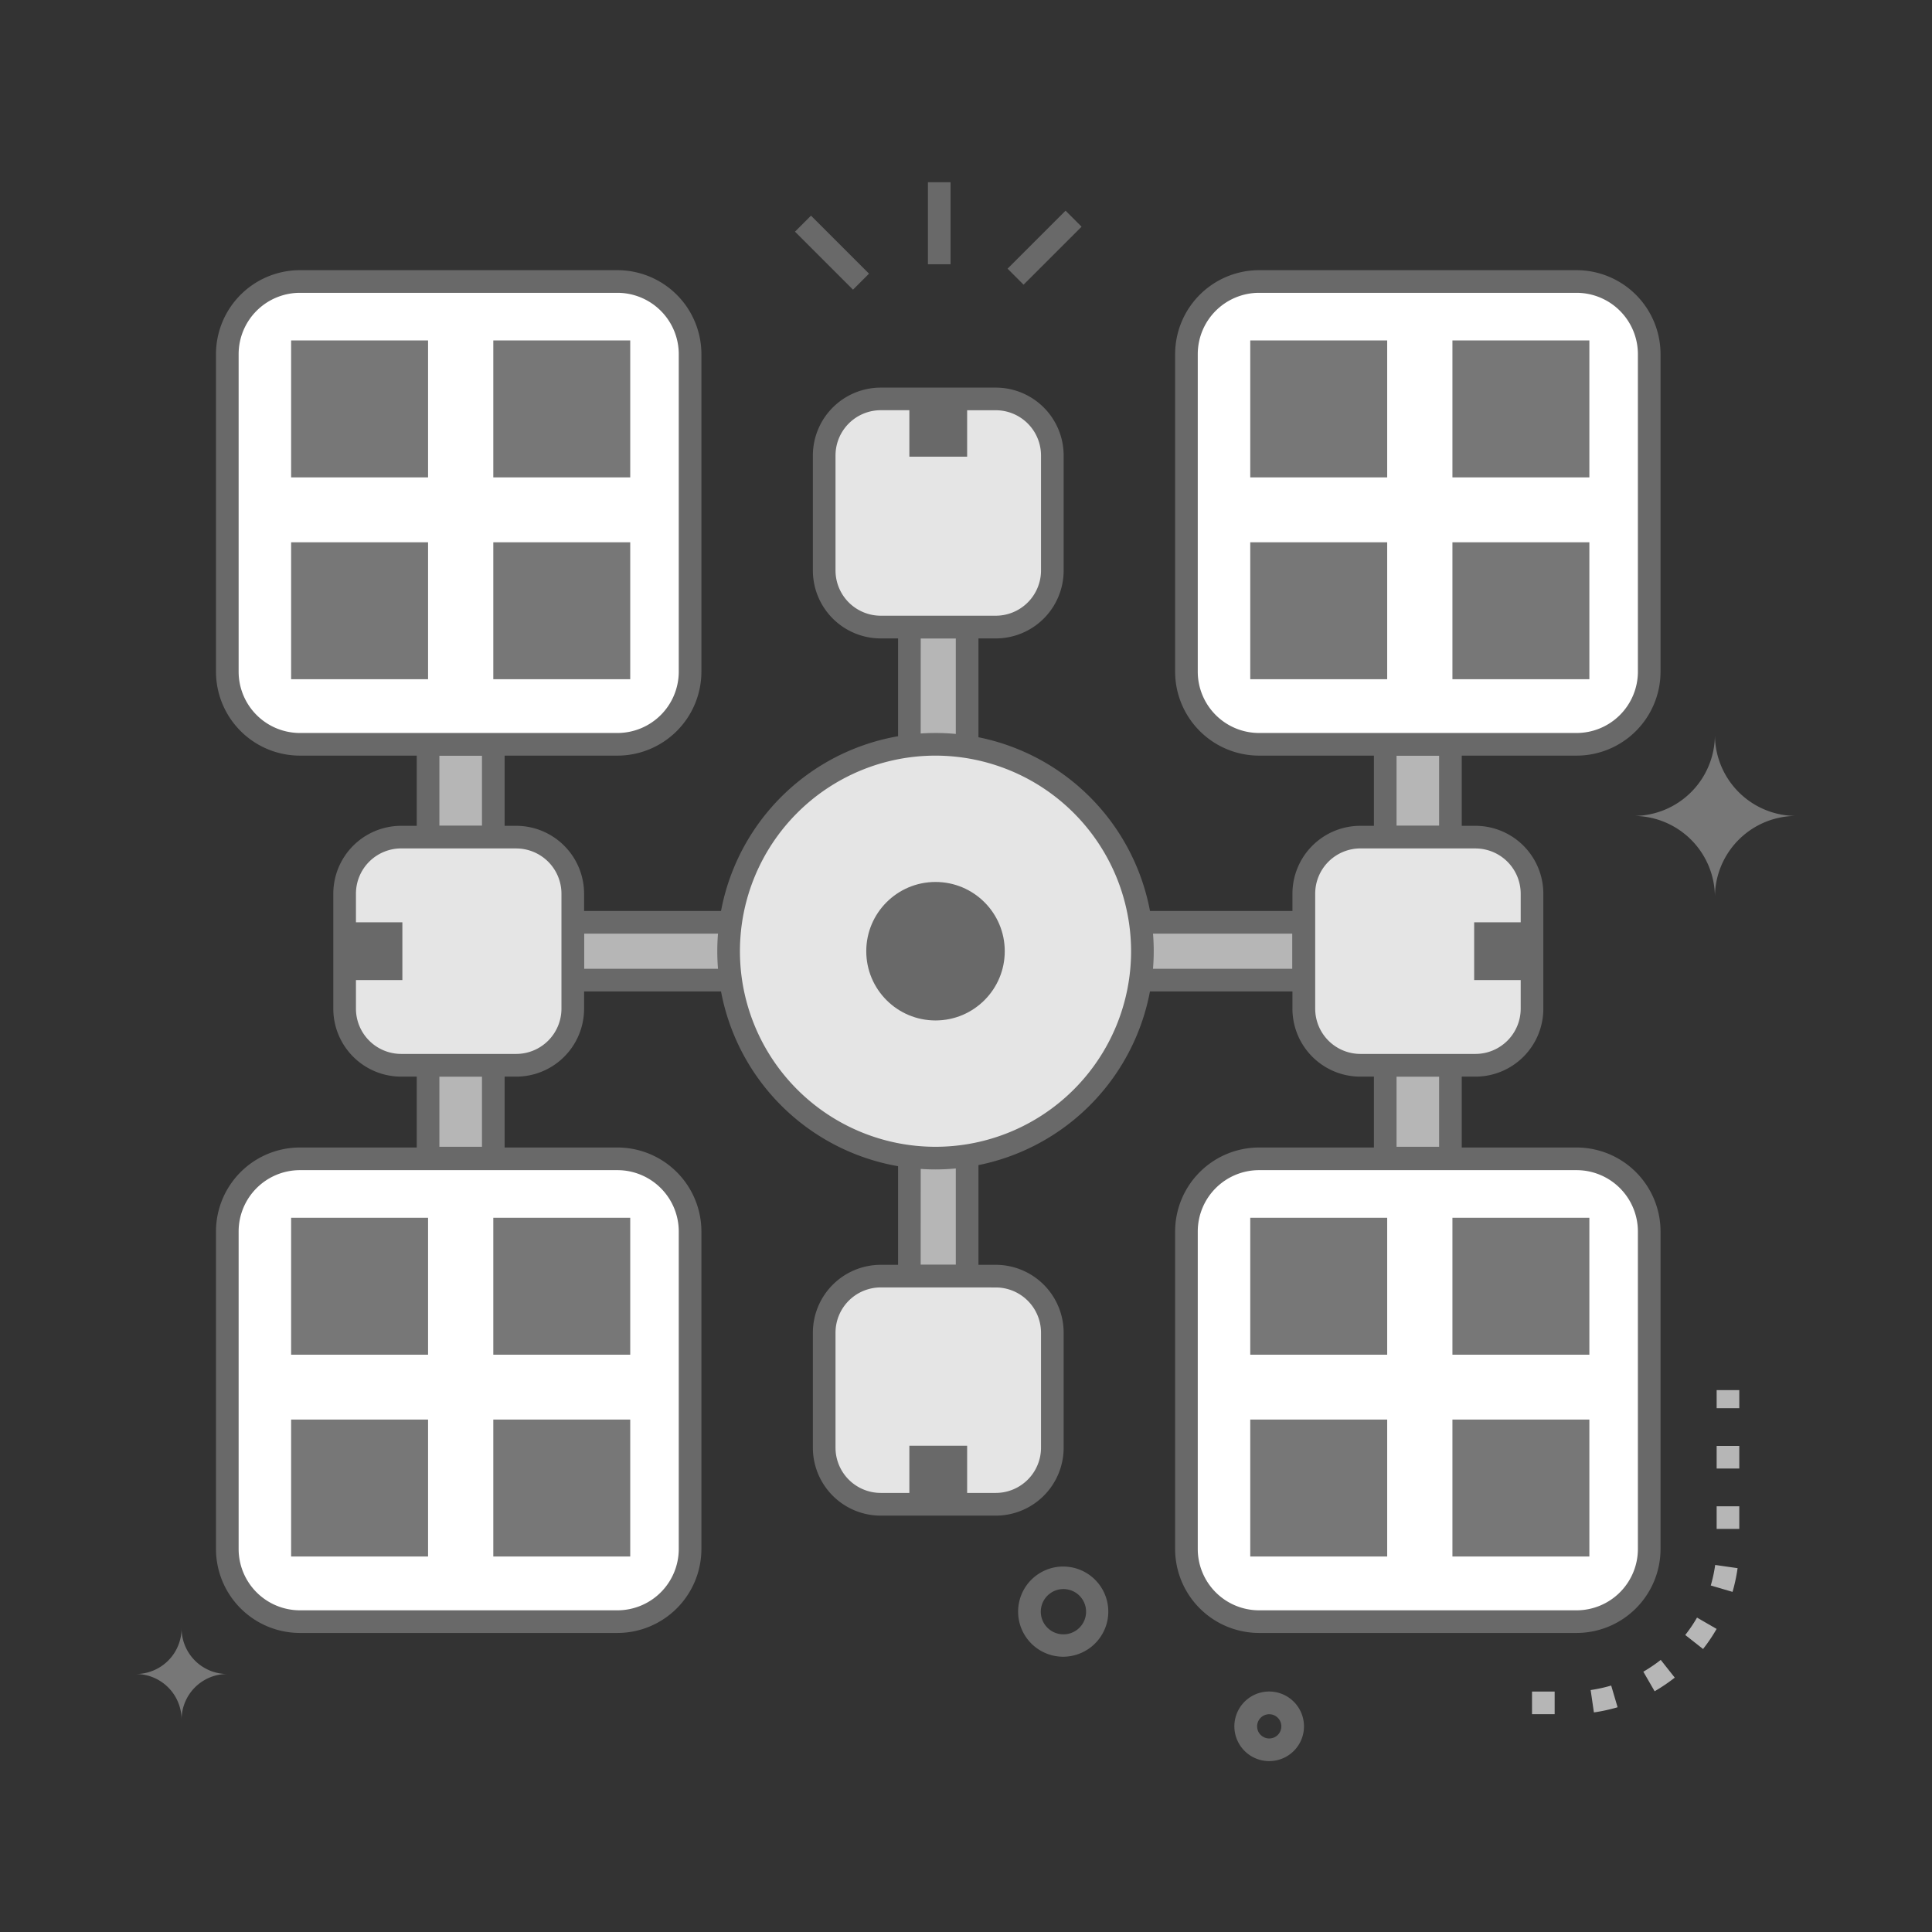 <svg xmlns="http://www.w3.org/2000/svg" viewBox="0 0 512 512" id="SpaceStation">
  <rect x="0" y="0" width="512" height="512" fill="#333333" stroke="none"/>
  <g id="Space_station" fill="#000000" class="color000000 svgShape">
    <rect width="52.61" height="15.31" x="151.8" y="244.42" fill="#b6b6b6" class="colora9afc4 svgShape"></rect>
    <rect width="52.61" height="15.31" x="292.9" y="244.42" fill="#b6b6b6" class="colora9afc4 svgShape"></rect>
    <rect width="15.31" height="41.64" x="240.99" y="166.19" fill="#b6b6b6" class="colora9afc4 svgShape"></rect>
    <rect width="15.31" height="41.86" x="240.99" y="296.33" fill="#b6b6b6" class="colora9afc4 svgShape"></rect>
    <rect width="17.29" height="24.59" x="113.44" y="282.32" fill="#b6b6b6" class="colora9afc4 svgShape"></rect>
    <rect width="17.29" height="24.59" x="113.44" y="197.25" fill="#b6b6b6" class="colora9afc4 svgShape"></rect>
    <rect width="17.29" height="24.59" x="367.1" y="282.32" fill="#b6b6b6" class="colora9afc4 svgShape"></rect>
    <rect width="17.29" height="24.59" x="367.1" y="197.25" fill="#b6b6b6" class="colora9afc4 svgShape"></rect>
    <path d="M207.4 262.74H148.8V241.42h58.6Zm-52.6-6h46.6v-9.32H154.8ZM348.5 262.74H289.9V241.42h58.6Zm-52.6-6h46.6v-9.32H295.9ZM259.3 210.83H238V163.19H259.3Zm-15.31-6h9.31V169.19H244ZM259.3 341.18H238V293.33H259.3Zm-15.31-6h9.31V299.33H244ZM133.73 309.91H110.44V279.32h23.29Zm-17.29-6h11.29V285.32H116.44ZM133.73 224.84H110.44V194.25h23.29Zm-17.29-6h11.29V200.25H116.44ZM387.38 309.91H364.1V279.32h23.28Zm-17.28-6h11.28V285.32H370.1ZM387.38 224.84H364.1V194.25h23.28Zm-17.28-6h11.28V200.25H370.1Z" fill="#696969" class="color5e6175 svgShape"></path>
    <circle cx="247.92" cy="252.08" r="54.83" fill="#e5e5e5" class="colordee1ec svgShape"></circle>
    <circle cx="247.92" cy="252.08" r="18.35" fill="#696969" class="color5e6175 svgShape"></circle>
    <rect width="60.48" height="60.48" x="91.32" y="221.84" rx="15.01" fill="#e5e5e5" class="colordee1ec svgShape"></rect>
    <rect width="60.48" height="60.48" x="345.5" y="221.84" rx="15.01" fill="#e5e5e5" class="colordee1ec svgShape"></rect>
    <rect width="60.48" height="60.48" x="218.41" y="105.71" rx="15.01" fill="#e5e5e5" class="colordee1ec svgShape"></rect>
    <rect width="60.48" height="60.48" x="218.41" y="338.18" rx="15.01" fill="#e5e5e5" class="colordee1ec svgShape"></rect>
    <path d="M247.92 309.91a57.83 57.83 0 1 1 57.83-57.83A57.89 57.89 0 0 1 247.92 309.91Zm0-109.66a51.83 51.83 0 1 0 51.83 51.83A51.89 51.89 0 0 0 247.92 200.25ZM136.79 285.32H106.33a18 18 0 0 1-18-18V236.85a18 18 0 0 1 18-18h30.46a18 18 0 0 1 18 18v30.46A18 18 0 0 1 136.79 285.32Zm-30.46-60.48a12 12 0 0 0-12 12v30.46a12 12 0 0 0 12 12h30.46a12 12 0 0 0 12-12V236.85a12 12 0 0 0-12-12ZM391 285.32H360.51a18 18 0 0 1-18-18V236.85a18 18 0 0 1 18-18H391a18 18 0 0 1 18 18v30.46A18 18 0 0 1 391 285.32Zm-30.46-60.48a12 12 0 0 0-12 12v30.46a12 12 0 0 0 12 12H391a12 12 0 0 0 12-12V236.85a12 12 0 0 0-12-12ZM263.88 169.19H233.42a18 18 0 0 1-18-18V120.72a18 18 0 0 1 18-18h30.46a18 18 0 0 1 18 18v30.46A18 18 0 0 1 263.88 169.19Zm-30.46-60.48a12 12 0 0 0-12 12v30.46a12 12 0 0 0 12 12h30.46a12 12 0 0 0 12-12V120.72a12 12 0 0 0-12-12ZM263.88 401.66H233.42a18 18 0 0 1-18-18V353.19a18 18 0 0 1 18-18h30.46a18 18 0 0 1 18 18v30.46A18 18 0 0 1 263.88 401.66Zm-30.46-60.48a12 12 0 0 0-12 12v30.46a12 12 0 0 0 12 12h30.46a12 12 0 0 0 12-12V353.19a12 12 0 0 0-12-12Z" fill="#696969" class="color5e6175 svgShape"></path>
    <rect width="122.64" height="122.64" x="314.42" y="74.6" rx="19.24" fill="#ffffff" class="colorf5f5f5 svgShape"></rect>
    <rect width="36.29" height="36.29" x="331.33" y="90.22" fill="#777777" class="colore1830e svgShape"></rect>
    <rect width="36.29" height="36.29" x="331.33" y="143.71" fill="#777777" class="colore1830e svgShape"></rect>
    <rect width="36.29" height="36.29" x="384.91" y="90.22" fill="#777777" class="colore1830e svgShape"></rect>
    <rect width="36.29" height="36.29" x="384.91" y="143.71" fill="#777777" class="colore1830e svgShape"></rect>
    <rect width="122.64" height="122.64" x="314.42" y="307.1" rx="19.24" fill="#ffffff" class="colorf5f5f5 svgShape"></rect>
    <rect width="36.29" height="36.29" x="331.33" y="322.72" fill="#777777" class="colore1830e svgShape"></rect>
    <rect width="36.29" height="36.29" x="331.33" y="376.2" fill="#777777" class="colore1830e svgShape"></rect>
    <rect width="36.29" height="36.29" x="384.91" y="322.72" fill="#777777" class="colore1830e svgShape"></rect>
    <rect width="36.29" height="36.29" x="384.91" y="376.2" fill="#777777" class="colore1830e svgShape"></rect>
    <rect width="122.64" height="122.64" x="60.24" y="74.6" rx="19.24" fill="#ffffff" class="colorf5f5f5 svgShape"></rect>
    <rect width="36.29" height="36.29" x="77.15" y="90.22" fill="#777777" class="colore1830e svgShape"></rect>
    <rect width="36.29" height="36.29" x="77.15" y="143.71" fill="#777777" class="colore1830e svgShape"></rect>
    <rect width="36.29" height="36.29" x="130.73" y="90.22" fill="#777777" class="colore1830e svgShape"></rect>
    <rect width="36.29" height="36.29" x="130.73" y="143.71" fill="#777777" class="colore1830e svgShape"></rect>
    <rect width="122.64" height="122.64" x="60.24" y="307.1" rx="19.24" fill="#ffffff" class="colorf5f5f5 svgShape"></rect>
    <path d="M417.82 200.25H333.66A22.27 22.27 0 0 1 311.42 178V93.85A22.27 22.27 0 0 1 333.66 71.6h84.16a22.27 22.27 0 0 1 22.24 22.25V178A22.27 22.27 0 0 1 417.82 200.25ZM333.66 77.6a16.26 16.26 0 0 0-16.24 16.25V178a16.26 16.26 0 0 0 16.24 16.25h84.16A16.27 16.27 0 0 0 434.06 178V93.85A16.27 16.27 0 0 0 417.82 77.6ZM417.82 432.75H333.66a22.27 22.27 0 0 1-22.24-22.25V326.35a22.27 22.27 0 0 1 22.24-22.25h84.16a22.27 22.27 0 0 1 22.24 22.25V410.5A22.27 22.27 0 0 1 417.82 432.75ZM333.66 310.1a16.26 16.26 0 0 0-16.24 16.25V410.5a16.26 16.26 0 0 0 16.24 16.25h84.16a16.27 16.27 0 0 0 16.24-16.25V326.35a16.27 16.27 0 0 0-16.24-16.25ZM163.63 200.25H79.48A22.26 22.26 0 0 1 57.24 178V93.85A22.26 22.26 0 0 1 79.48 71.6h84.15a22.27 22.27 0 0 1 22.25 22.25V178A22.27 22.27 0 0 1 163.63 200.25ZM79.48 77.6A16.26 16.26 0 0 0 63.24 93.85V178a16.26 16.26 0 0 0 16.24 16.25h84.15A16.27 16.27 0 0 0 179.88 178V93.85A16.27 16.27 0 0 0 163.63 77.6ZM163.63 432.75H79.48A22.26 22.26 0 0 1 57.24 410.5V326.35A22.26 22.26 0 0 1 79.48 304.1h84.15a22.27 22.27 0 0 1 22.25 22.25V410.5A22.27 22.27 0 0 1 163.63 432.75ZM79.48 310.1a16.26 16.26 0 0 0-16.24 16.25V410.5a16.26 16.26 0 0 0 16.24 16.25h84.15a16.27 16.27 0 0 0 16.25-16.25V326.35a16.27 16.27 0 0 0-16.25-16.25Z" fill="#696969" class="color5e6175 svgShape"></path>
    <rect width="36.29" height="36.29" x="77.15" y="322.72" fill="#777777" class="colore1830e svgShape"></rect>
    <rect width="36.29" height="36.29" x="77.15" y="376.2" fill="#777777" class="colore1830e svgShape"></rect>
    <rect width="36.29" height="36.29" x="130.73" y="322.72" fill="#777777" class="colore1830e svgShape"></rect>
    <rect width="36.29" height="36.29" x="130.73" y="376.2" fill="#777777" class="colore1830e svgShape"></rect>
    <rect width="15.31" height="15.31" x="240.99" y="105.71" fill="#696969" class="color5e6175 svgShape"></rect>
    <rect width="15.31" height="15.31" x="240.99" y="383.13" fill="#696969" class="color5e6175 svgShape"></rect>
    <rect width="15.31" height="15.31" x="91.32" y="244.42" fill="#696969" class="color5e6175 svgShape"></rect>
    <rect width="15.31" height="15.31" x="390.67" y="244.42" fill="#696969" class="color5e6175 svgShape"></rect>
    <path d="M281.77 439.05a11.95 11.95 0 1 1 11.76-9.88A12 12 0 0 1 281.77 439.05Zm-4.89-8.53a6 6 0 1 0 1.46-8.29 6 6 0 0 0-1.46 8.29ZM336.36 466.71a9.22 9.22 0 1 1 7.54-14.5A9.21 9.21 0 0 1 336.36 466.71Zm0-12.42a3.21 3.21 0 1 0 1.84 5.84A3.21 3.21 0 0 0 336.35 454.29Z" fill="#696969" class="color5e6175 svgShape"></path>
    <path d="M412,454.28h-6v-6h6Zm10.4-.47-.86-5.93a39.93,39.93,0,0,0,5.44-1.19l1.7,5.75A44.77,44.77,0,0,1,422.38,453.81Zm16.1-5.6-3-5.19a39.76,39.76,0,0,0,4.61-3.13l3.72,4.7A46.46,46.46,0,0,1,438.48,448.21ZM451.33,437l-4.72-3.71a39.23,39.23,0,0,0,3.12-4.61l5.19,3A44.26,44.26,0,0,1,451.33,437Zm7.8-15.14-5.76-1.69a38.43,38.43,0,0,0,1.17-5.44l5.94.85A44.71,44.71,0,0,1,459.13,421.89Zm1.8-16.68h-6v-6h6Zm0-16h-6v-6h6Zm0-16h-6v-4.79h6Z" fill="#b6b6b6" class="colora9afc4 svgShape"></path>
    <rect width="6" height="21.74" x="245.91" y="48.29" fill="#696969" class="color5e6175 svgShape"></rect>
    <rect width="6" height="21.74" x="217.49" y="56.09" transform="rotate(-45 220.486 66.962)" fill="#696969" class="color5e6175 svgShape"></rect>
    <rect width="21.74" height="6" x="265.94" y="62.62" transform="rotate(-44.99 276.838 65.616)" fill="#696969" class="color5e6175 svgShape"></rect>
    <path d="M36 443.63a12.12 12.12 0 0 0 12.12-12.12 12.12 12.12 0 0 0 12.12 12.12 12.1 12.1 0 0 0-12.12 12.11A12.12 12.12 0 0 0 36 443.63ZM432.93 216.23a21.53 21.53 0 0 0 21.54-21.53A21.53 21.53 0 0 0 476 216.23a21.53 21.53 0 0 0-21.53 21.54A21.54 21.54 0 0 0 432.93 216.23Z" fill="#777777" class="colore1830e svgShape"></path>
  </g>
</svg>
